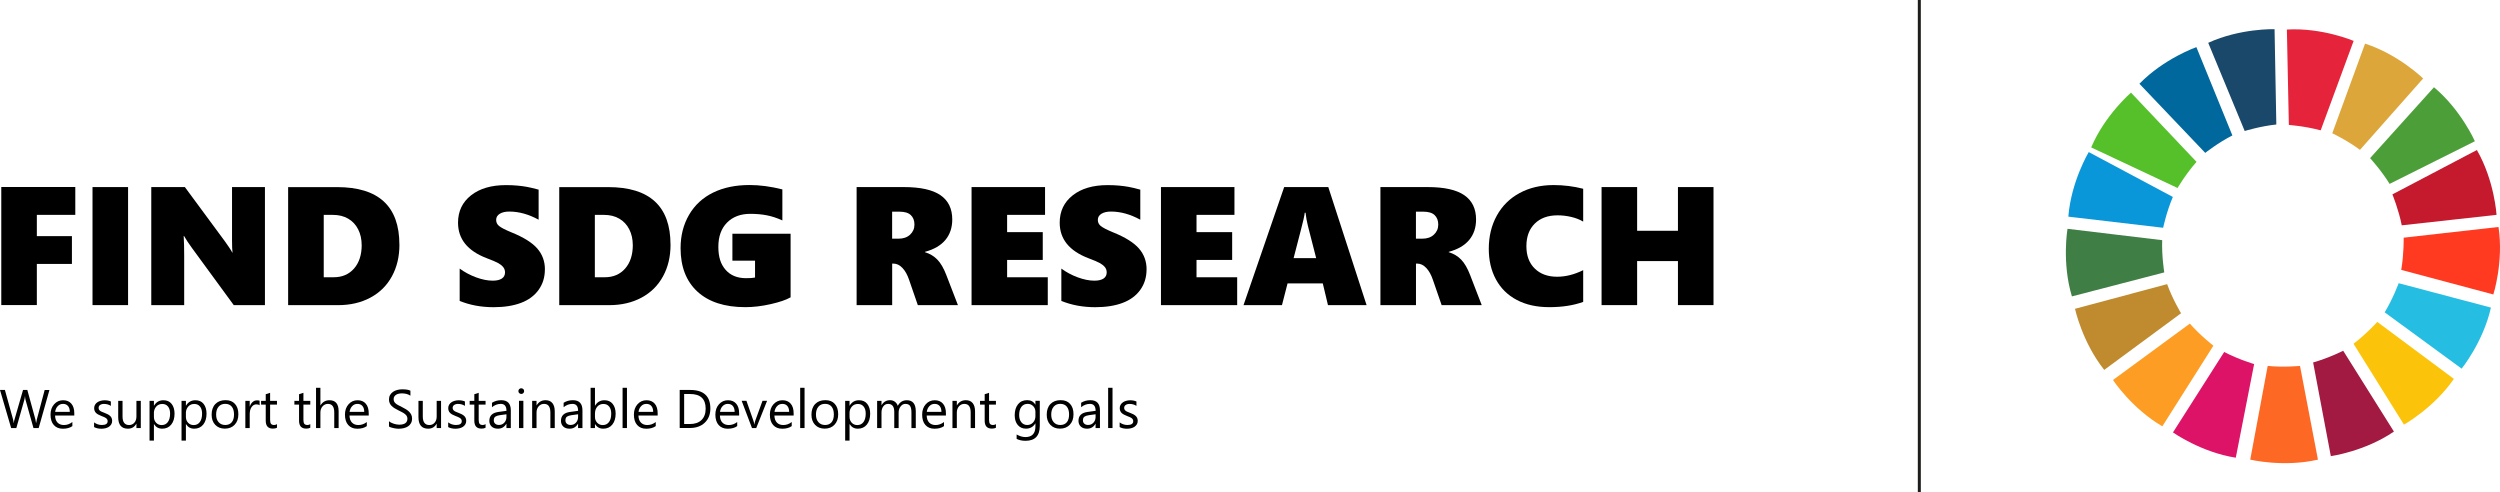 <?xml version="1.0" encoding="UTF-8"?><svg id="Layer_2" xmlns="http://www.w3.org/2000/svg" viewBox="0 0 622.89 122.63"><defs><style>.cls-1{fill:#56c02b;}.cls-2{fill:#0a97d9;}.cls-3{fill:#4c9f38;}.cls-4{fill:#a21942;}.cls-5{fill:#26bde2;}.cls-6{fill:#ff3a21;}.cls-7{fill:none;stroke:#1d1d1b;stroke-miterlimit:10;stroke-width:.75px;}.cls-8{fill:#3f7e44;}.cls-9{fill:#dd1367;}.cls-10{fill:#bf8b2e;}.cls-11{fill:#dda63a;}.cls-12{fill:#fcc30b;}.cls-13{fill:#00689d;}.cls-14{fill:#c5192d;}.cls-15{fill:#19486a;}.cls-16{fill:#fd6925;}.cls-17{fill:#fd9d24;}.cls-18{fill:#e5243b;}</style></defs><g id="Layer_1-2"><path d="m9.18,53.54v5.29h8.74v6.93h-8.74v10.25H.32v-29.41h18.44v6.93h-9.58Z"/><path d="m23.05,76.02v-29.41h8.86v29.41h-8.86Z"/><path d="m58.24,76.02l-10.38-14.19c-.82-1.12-1.49-2.13-2.01-3.04h-.08c.08,1.45.12,3.08.12,4.88v12.35h-8.2v-29.41h8.37l9.95,13.49c.12.18.27.39.45.64s.36.5.53.76.35.51.5.76c.16.25.28.46.36.66h.08c-.08-.6-.12-1.64-.12-3.12v-13.19h8.2v29.41h-7.77Z"/><path d="m99.52,60.95c0,2.98-.62,5.62-1.88,7.91-1.25,2.29-3.04,4.06-5.36,5.3s-5,1.87-8.04,1.87h-12.45v-29.41h12.18c10.36,0,15.54,4.78,15.54,14.33Zm-9.41.08c0-1.44-.29-2.73-.87-3.88-.58-1.15-1.41-2.04-2.49-2.67s-2.35-.94-3.81-.94h-2.28v15.54h2.48c2.12,0,3.81-.73,5.08-2.18,1.27-1.46,1.9-3.42,1.9-5.88Z"/><path d="m135.76,67.12c0,1.96-.52,3.66-1.57,5.11-1.04,1.45-2.51,2.53-4.4,3.24s-4.16,1.07-6.81,1.07c-3.08,0-5.89-.52-8.45-1.56v-8.06c1.23.9,2.59,1.63,4.08,2.18,1.49.55,2.88.83,4.16.83.97,0,1.72-.17,2.26-.52.53-.35.8-.86.8-1.53,0-.48-.13-.9-.4-1.26-.27-.36-.67-.7-1.21-1.02-.54-.31-1.54-.75-3-1.29-4.73-1.82-7.1-4.76-7.1-8.82,0-2.84,1.08-5.12,3.24-6.82,2.16-1.7,5.06-2.55,8.7-2.55,1.03,0,1.97.04,2.83.12s1.64.18,2.35.31c.71.12,1.69.36,2.96.7v7.49c-2.47-1.35-4.91-2.03-7.3-2.03-.98,0-1.78.18-2.38.55s-.9.88-.9,1.52.24,1.12.73,1.53c.49.4,1.5.93,3.05,1.57,3.05,1.23,5.21,2.58,6.47,4.04,1.27,1.46,1.9,3.2,1.9,5.21Z"/><path d="m167.07,60.95c0,2.98-.62,5.62-1.88,7.91-1.25,2.29-3.04,4.06-5.36,5.3s-5,1.87-8.04,1.87h-12.45v-29.41h12.18c10.36,0,15.54,4.78,15.54,14.33Zm-9.41.08c0-1.44-.29-2.73-.87-3.88-.58-1.15-1.41-2.04-2.49-2.67s-2.35-.94-3.81-.94h-2.28v15.54h2.48c2.12,0,3.81-.73,5.08-2.18,1.27-1.46,1.9-3.42,1.9-5.88Z"/><path d="m196.97,74.09c-1.11.63-2.76,1.19-4.96,1.69-2.2.5-4.3.75-6.3.75-5.15,0-9.13-1.29-11.94-3.87-2.8-2.58-4.2-6.19-4.2-10.84,0-3.12.71-5.89,2.12-8.31,1.41-2.42,3.41-4.26,5.98-5.52s5.6-1.89,9.08-1.89c2.56,0,5.28.36,8.18,1.09v7.73c-1.35-.62-2.65-1.04-3.9-1.28s-2.6-.36-4.08-.36c-2.43,0-4.37.73-5.81,2.19-1.44,1.46-2.16,3.47-2.16,6.03s.6,4.36,1.82,5.74c1.21,1.38,2.9,2.07,5.08,2.07,1.01,0,1.76-.05,2.24-.16v-4.2h-5.64v-6.71h14.5v15.83Z"/><path d="m228.68,76.02l-2.19-6.34c-.42-1.24-.97-2.22-1.65-2.93-.68-.71-1.41-1.07-2.2-1.07h-.35v10.34h-8.86v-29.41h11.77c4.12,0,7.15.67,9.12,2.02,1.96,1.35,2.94,3.37,2.94,6.06,0,2.02-.57,3.72-1.71,5.09-1.14,1.37-2.84,2.36-5.1,2.97v.08c1.24.38,2.28,1,3.11,1.87.83.86,1.57,2.14,2.22,3.83l2.89,7.49h-9.99Zm-.84-20.08c0-.98-.3-1.76-.9-2.34s-1.54-.86-2.83-.86h-1.83v6.73h1.6c1.19,0,2.15-.33,2.87-1s1.09-1.51,1.09-2.52Z"/><path d="m242.07,76.02v-29.41h18.31v6.93h-9.45v4.29h8.88v6.93h-8.88v4.33h10.13v6.93h-18.99Z"/><path d="m285.67,67.12c0,1.96-.52,3.66-1.57,5.11-1.04,1.45-2.51,2.53-4.4,3.24s-4.16,1.07-6.81,1.07c-3.08,0-5.89-.52-8.45-1.56v-8.06c1.23.9,2.59,1.63,4.08,2.18,1.49.55,2.88.83,4.16.83.97,0,1.72-.17,2.26-.52.53-.35.8-.86.8-1.53,0-.48-.13-.9-.4-1.26-.27-.36-.67-.7-1.21-1.02-.54-.31-1.54-.75-3-1.29-4.73-1.82-7.1-4.76-7.1-8.82,0-2.84,1.08-5.12,3.24-6.82,2.16-1.7,5.06-2.55,8.7-2.55,1.03,0,1.97.04,2.83.12s1.64.18,2.35.31c.71.12,1.69.36,2.96.7v7.49c-2.47-1.35-4.91-2.03-7.3-2.03-.98,0-1.78.18-2.38.55s-.9.88-.9,1.52.24,1.12.73,1.53c.49.4,1.5.93,3.05,1.57,3.05,1.23,5.21,2.58,6.47,4.04,1.27,1.46,1.9,3.2,1.9,5.21Z"/><path d="m289.26,76.02v-29.41h18.31v6.93h-9.45v4.29h8.88v6.93h-8.88v4.33h10.13v6.93h-18.99Z"/><path d="m330.87,76.02l-1.29-5.41h-8.78l-1.39,5.41h-9.58l10.13-29.41h10.99l9.54,29.41h-9.62Zm-5.58-23.01h-.21c-.03.33-.12.87-.29,1.62s-.99,3.98-2.48,9.68h5.62l-2.05-8c-.29-1.18-.49-2.28-.59-3.3Z"/><path d="m359.19,76.02l-2.19-6.34c-.42-1.24-.97-2.22-1.65-2.93-.68-.71-1.41-1.07-2.2-1.07h-.35v10.34h-8.86v-29.41h11.77c4.12,0,7.15.67,9.12,2.02,1.96,1.35,2.94,3.37,2.94,6.06,0,2.02-.57,3.72-1.71,5.09-1.14,1.37-2.84,2.36-5.1,2.97v.08c1.24.38,2.28,1,3.11,1.87.83.86,1.57,2.14,2.22,3.83l2.89,7.49h-9.99Zm-.84-20.08c0-.98-.3-1.76-.9-2.34s-1.54-.86-2.83-.86h-1.83v6.73h1.6c1.19,0,2.15-.33,2.87-1s1.09-1.51,1.09-2.52Z"/><path d="m394.46,75.22c-2.43.88-5.24,1.31-8.43,1.31s-5.83-.6-8.1-1.79-4-2.9-5.2-5.11c-1.2-2.21-1.79-4.75-1.79-7.64,0-3.1.67-5.87,2.01-8.29s3.23-4.29,5.68-5.61c2.45-1.32,5.26-1.98,8.45-1.98,2.54,0,5,.31,7.38.92v8.18c-.82-.49-1.8-.88-2.93-1.15s-2.28-.41-3.45-.41c-2.41,0-4.3.69-5.69,2.07-1.39,1.38-2.08,3.25-2.08,5.62s.69,4.21,2.08,5.57c1.39,1.36,3.24,2.04,5.57,2.04,2.15,0,4.31-.55,6.5-1.64v7.9Z"/><path d="m418.07,76.02v-10.97h-10.17v10.97h-8.86v-29.41h8.86v10.89h10.17v-10.89h8.86v29.41h-8.86Z"/><path d="m12.32,97.16l-2.68,9.49h-1.3l-1.95-6.93c-.08-.3-.14-.62-.15-.97h-.03c-.03.33-.08.64-.17.95l-1.97,6.95h-1.29l-2.78-9.49h1.22l2.02,7.28c.08.3.14.62.16.95h.03c.02-.23.09-.55.21-.95l2.1-7.28h1.07l2.01,7.33c.07.25.12.55.16.89h.03c.02-.23.08-.53.18-.91l1.94-7.3h1.2Z"/><path d="m18.5,103.53h-4.78c.02.76.22,1.34.61,1.75.39.41.92.62,1.6.62.76,0,1.46-.25,2.1-.75v1.02c-.6.43-1.38.65-2.36.65s-1.71-.31-2.26-.92c-.55-.61-.82-1.48-.82-2.6,0-1.05.3-1.91.9-2.58s1.34-1,2.23-1,1.57.29,2.06.86.73,1.37.73,2.39v.57Zm-1.11-.92c0-.63-.15-1.11-.45-1.46-.3-.35-.71-.52-1.24-.52s-.95.18-1.3.55c-.36.37-.58.85-.66,1.44h3.66Z"/><path d="m23.44,106.4v-1.16c.59.44,1.24.65,1.95.65.95,0,1.43-.32,1.43-.95,0-.18-.04-.33-.12-.46-.08-.13-.19-.24-.33-.33s-.3-.18-.49-.26c-.19-.08-.39-.16-.6-.24-.3-.12-.56-.24-.79-.36-.23-.12-.42-.26-.57-.41-.15-.15-.27-.33-.34-.52-.08-.19-.12-.42-.12-.68,0-.32.07-.6.22-.84.15-.24.34-.45.58-.61.24-.17.52-.29.83-.37.31-.08.63-.13.96-.13.59,0,1.11.1,1.57.3v1.1c-.5-.33-1.07-.49-1.72-.49-.2,0-.39.02-.55.07-.16.05-.3.11-.42.2-.12.08-.21.18-.27.3-.06.12-.09.25-.09.39,0,.18.03.32.09.44.06.12.16.23.28.32.12.09.27.18.45.25.18.07.38.16.6.24.3.11.57.23.81.35s.44.26.61.41c.17.15.3.33.39.53.09.2.14.43.14.71,0,.34-.07.63-.22.87-.15.25-.35.45-.59.62-.25.16-.53.28-.85.36s-.66.12-1.01.12c-.7,0-1.3-.13-1.81-.4Z"/><path d="m35.08,106.65h-1.09v-1.07h-.03c-.45.82-1.15,1.23-2.09,1.23-1.61,0-2.42-.96-2.42-2.88v-4.05h1.08v3.88c0,1.43.55,2.14,1.64,2.14.53,0,.97-.2,1.31-.59.34-.39.51-.9.51-1.53v-3.9h1.09v6.78Z"/><path d="m38.38,105.67h-.03v4.1h-1.09v-9.89h1.09v1.19h.03c.53-.9,1.31-1.35,2.34-1.35.87,0,1.56.3,2.04.91s.73,1.42.73,2.44c0,1.13-.28,2.04-.83,2.72-.55.68-1.31,1.02-2.26,1.02-.88,0-1.55-.38-2.03-1.14Zm-.03-2.73v.95c0,.56.18,1.04.54,1.43.36.39.83.59,1.39.59.66,0,1.17-.25,1.54-.75.37-.5.56-1.2.56-2.1,0-.76-.17-1.35-.52-1.77-.35-.43-.82-.64-1.42-.64-.63,0-1.14.22-1.52.66s-.58.99-.58,1.65Z"/><path d="m46.35,105.67h-.03v4.1h-1.09v-9.89h1.09v1.19h.03c.53-.9,1.31-1.35,2.34-1.35.87,0,1.56.3,2.04.91s.73,1.42.73,2.44c0,1.13-.28,2.04-.83,2.72-.55.68-1.31,1.02-2.26,1.02-.88,0-1.55-.38-2.03-1.14Zm-.03-2.73v.95c0,.56.18,1.04.54,1.43.36.39.83.59,1.39.59.66,0,1.17-.25,1.54-.75.37-.5.56-1.2.56-2.1,0-.76-.17-1.35-.52-1.77-.35-.43-.82-.64-1.42-.64-.63,0-1.14.22-1.52.66s-.58.99-.58,1.65Z"/><path d="m56.03,106.8c-1,0-1.8-.32-2.4-.95s-.9-1.47-.9-2.52c0-1.14.31-2.03.93-2.67.62-.64,1.46-.96,2.52-.96s1.8.31,2.36.93c.57.62.85,1.48.85,2.59s-.31,1.95-.92,2.6c-.61.65-1.43.98-2.46.98Zm.08-6.18c-.7,0-1.25.24-1.65.71-.41.47-.61,1.13-.61,1.96s.21,1.44.62,1.9c.41.46.96.7,1.65.7s1.24-.23,1.62-.68c.38-.45.57-1.1.57-1.94s-.19-1.5-.57-1.96-.92-.69-1.62-.69Z"/><path d="m64.67,100.97c-.19-.15-.46-.22-.82-.22-.46,0-.85.22-1.16.66-.31.44-.47,1.03-.47,1.79v3.45h-1.09v-6.78h1.09v1.4h.03c.15-.48.39-.85.71-1.12s.67-.4,1.07-.4c.28,0,.5.03.65.09v1.12Z"/><path d="m69,106.58c-.26.14-.59.21-1.01.21-1.19,0-1.78-.66-1.78-1.98v-4.01h-1.16v-.93h1.16v-1.65l1.09-.35v2.01h1.71v.93h-1.71v3.82c0,.45.08.78.23.97.15.19.41.29.77.29.27,0,.51-.07.71-.22v.93Z"/><path d="m77.3,106.58c-.26.14-.59.21-1.01.21-1.19,0-1.78-.66-1.78-1.98v-4.01h-1.16v-.93h1.16v-1.65l1.09-.35v2.01h1.71v.93h-1.71v3.82c0,.45.08.78.23.97s.41.29.77.29c.27,0,.51-.07.71-.22v.93Z"/><path d="m84.37,106.65h-1.09v-3.9c0-1.41-.53-2.12-1.57-2.12-.53,0-.97.2-1.34.61s-.54.93-.54,1.57v3.84h-1.09v-10.03h1.09v4.38h.03c.52-.86,1.26-1.28,2.22-1.28,1.53,0,2.29.92,2.29,2.76v4.18Z"/><path d="m91.86,103.53h-4.78c.02.76.22,1.34.61,1.75.39.41.92.62,1.6.62.76,0,1.46-.25,2.1-.75v1.02c-.6.43-1.38.65-2.36.65s-1.71-.31-2.26-.92c-.55-.61-.82-1.48-.82-2.6,0-1.05.3-1.91.9-2.58s1.34-1,2.23-1,1.57.29,2.06.86.73,1.37.73,2.39v.57Zm-1.11-.92c0-.63-.15-1.11-.45-1.46-.3-.35-.71-.52-1.24-.52s-.95.18-1.3.55c-.36.37-.58.85-.66,1.44h3.66Z"/><path d="m96.92,106.26v-1.31c.15.13.33.25.54.36.21.11.43.2.66.27.23.07.46.13.7.17.23.04.45.06.65.06.68,0,1.19-.13,1.53-.38.34-.25.51-.62.51-1.1,0-.26-.06-.48-.17-.67-.11-.19-.27-.36-.47-.52-.2-.16-.43-.31-.71-.45s-.56-.29-.88-.45c-.33-.17-.64-.34-.93-.51-.29-.17-.54-.36-.75-.57-.21-.21-.38-.44-.5-.71s-.18-.57-.18-.92c0-.43.09-.81.28-1.13.19-.32.44-.58.75-.79.31-.21.66-.36,1.06-.46.39-.1.8-.15,1.21-.15.93,0,1.62.11,2.04.34v1.25c-.56-.39-1.28-.58-2.16-.58-.24,0-.48.03-.73.08-.24.05-.46.13-.65.25-.19.11-.34.26-.46.44-.12.18-.18.4-.18.66,0,.24.05.45.14.63.09.18.22.34.4.48.18.15.39.29.65.42.25.14.54.29.88.45.34.17.66.34.97.53.31.19.57.39.8.62.23.22.41.47.55.75.13.27.2.59.2.94,0,.47-.09.86-.28,1.19-.18.32-.43.59-.74.79-.31.2-.67.35-1.07.44-.41.09-.83.14-1.28.14-.15,0-.33-.01-.56-.04-.22-.02-.45-.06-.67-.11-.23-.05-.45-.1-.65-.17s-.37-.14-.49-.23Z"/><path d="m109.89,106.65h-1.09v-1.07h-.03c-.45.82-1.15,1.23-2.09,1.23-1.61,0-2.42-.96-2.42-2.88v-4.05h1.08v3.88c0,1.43.55,2.14,1.64,2.14.53,0,.97-.2,1.31-.59.34-.39.51-.9.51-1.53v-3.9h1.09v6.78Z"/><path d="m111.67,106.4v-1.16c.59.44,1.24.65,1.95.65.95,0,1.43-.32,1.43-.95,0-.18-.04-.33-.12-.46-.08-.13-.19-.24-.33-.33-.14-.1-.3-.18-.49-.26-.19-.08-.39-.16-.61-.24-.3-.12-.56-.24-.79-.36-.23-.12-.42-.26-.57-.41s-.27-.33-.34-.52c-.08-.19-.12-.42-.12-.68,0-.32.07-.6.22-.84.14-.24.34-.45.58-.61.24-.17.52-.29.83-.37.31-.08.63-.13.96-.13.59,0,1.11.1,1.57.3v1.1c-.5-.33-1.07-.49-1.72-.49-.2,0-.39.02-.55.07-.16.05-.3.11-.42.2-.12.08-.21.18-.27.3s-.1.25-.1.39c0,.18.03.32.1.44.06.12.16.23.28.32.12.09.27.18.45.25.18.07.38.16.6.24.3.11.57.23.81.35s.44.26.61.41c.17.15.3.33.39.53.09.2.14.43.14.71,0,.34-.07.63-.22.87-.15.25-.34.45-.59.62-.25.16-.53.28-.85.36-.32.08-.66.12-1.01.12-.7,0-1.3-.13-1.81-.4Z"/><path d="m120.97,106.58c-.26.14-.59.21-1.01.21-1.19,0-1.78-.66-1.78-1.98v-4.01h-1.16v-.93h1.16v-1.65l1.09-.35v2.01h1.71v.93h-1.71v3.82c0,.45.08.78.23.97.15.19.41.29.77.29.27,0,.51-.07.71-.22v.93Z"/><path d="m127.27,106.65h-1.09v-1.06h-.03c-.47.81-1.17,1.22-2.08,1.22-.68,0-1.2-.18-1.58-.54-.38-.36-.57-.83-.57-1.42,0-1.27.75-2,2.24-2.21l2.03-.28c0-1.15-.47-1.73-1.4-1.73-.82,0-1.55.28-2.21.83v-1.11c.67-.42,1.43-.64,2.3-.64,1.59,0,2.39.84,2.39,2.53v4.41Zm-1.09-3.43l-1.63.22c-.5.07-.88.2-1.14.37-.26.18-.38.5-.38.95,0,.33.12.6.35.81.24.21.55.31.94.31.54,0,.98-.19,1.33-.57.35-.38.53-.85.53-1.43v-.67Z"/><path d="m129.87,98.15c-.19,0-.36-.07-.5-.2s-.21-.3-.21-.5.07-.37.21-.51.3-.2.5-.2.37.07.51.2.21.3.21.51-.07.36-.21.5c-.14.14-.31.21-.51.21Zm.53,8.5h-1.09v-6.78h1.09v6.78Z"/><path d="m138.22,106.65h-1.09v-3.86c0-1.44-.52-2.16-1.57-2.16-.54,0-.99.2-1.35.61s-.53.92-.53,1.55v3.86h-1.09v-6.78h1.09v1.12h.03c.51-.86,1.25-1.28,2.22-1.28.74,0,1.31.24,1.7.72s.59,1.17.59,2.07v4.14Z"/><path d="m145.12,106.65h-1.09v-1.06h-.03c-.47.81-1.17,1.22-2.08,1.22-.67,0-1.2-.18-1.58-.54-.38-.36-.57-.83-.57-1.42,0-1.27.74-2,2.24-2.21l2.03-.28c0-1.15-.47-1.73-1.4-1.73-.82,0-1.55.28-2.21.83v-1.11c.67-.42,1.43-.64,2.3-.64,1.59,0,2.39.84,2.39,2.53v4.41Zm-1.09-3.43l-1.63.22c-.5.07-.88.2-1.14.37-.26.18-.38.5-.38.95,0,.33.12.6.35.81.24.21.55.31.94.31.54,0,.98-.19,1.33-.57.35-.38.53-.85.53-1.43v-.67Z"/><path d="m148.27,105.67h-.03v.98h-1.09v-10.03h1.09v4.45h.03c.53-.9,1.31-1.35,2.34-1.35.87,0,1.55.3,2.04.91.49.61.74,1.42.74,2.44,0,1.13-.28,2.04-.83,2.72-.55.68-1.31,1.02-2.26,1.02-.9,0-1.57-.38-2.03-1.14Zm-.03-2.73v.95c0,.56.18,1.04.55,1.43.36.39.83.59,1.39.59.66,0,1.17-.25,1.55-.75s.56-1.2.56-2.1c0-.76-.17-1.35-.52-1.77-.35-.43-.82-.64-1.42-.64-.63,0-1.14.22-1.52.66-.38.44-.58.99-.58,1.65Z"/><path d="m156.21,106.65h-1.09v-10.03h1.09v10.03Z"/><path d="m163.85,103.53h-4.78c.02.76.22,1.34.61,1.75.39.41.92.62,1.6.62.76,0,1.46-.25,2.1-.75v1.02c-.6.43-1.38.65-2.36.65s-1.71-.31-2.26-.92c-.55-.61-.82-1.48-.82-2.6,0-1.05.3-1.91.9-2.58.6-.66,1.34-1,2.23-1s1.57.29,2.06.86c.49.57.73,1.37.73,2.39v.57Zm-1.11-.92c0-.63-.16-1.11-.45-1.46-.3-.35-.71-.52-1.24-.52s-.95.18-1.3.55c-.36.37-.58.85-.66,1.44h3.66Z"/><path d="m169.35,106.65v-9.49h2.62c3.34,0,5.02,1.54,5.02,4.62,0,1.46-.46,2.64-1.39,3.53s-2.17,1.33-3.73,1.33h-2.51Zm1.11-8.48v7.48h1.42c1.24,0,2.21-.33,2.9-1,.69-.67,1.04-1.61,1.04-2.83,0-2.43-1.29-3.65-3.88-3.65h-1.48Z"/><path d="m184.15,103.53h-4.78c.02.76.22,1.34.61,1.75.39.41.92.62,1.6.62.76,0,1.46-.25,2.1-.75v1.02c-.6.43-1.38.65-2.36.65s-1.71-.31-2.26-.92c-.55-.61-.82-1.48-.82-2.6,0-1.05.3-1.91.9-2.58.6-.66,1.34-1,2.23-1s1.57.29,2.06.86c.49.57.73,1.37.73,2.39v.57Zm-1.11-.92c0-.63-.16-1.11-.45-1.46-.3-.35-.71-.52-1.24-.52s-.95.18-1.3.55c-.36.37-.58.85-.66,1.44h3.66Z"/><path d="m191.12,99.87l-2.7,6.78h-1.06l-2.57-6.78h1.19l1.72,4.92c.13.36.21.68.24.95h.03c.04-.34.11-.65.21-.92l1.8-4.95h1.14Z"/><path d="m197.73,103.53h-4.78c.02.76.22,1.34.61,1.75.39.41.92.62,1.6.62.76,0,1.46-.25,2.1-.75v1.02c-.6.43-1.38.65-2.36.65s-1.71-.31-2.26-.92c-.55-.61-.82-1.48-.82-2.6,0-1.05.3-1.91.9-2.58.6-.66,1.34-1,2.23-1s1.57.29,2.06.86c.49.57.73,1.37.73,2.39v.57Zm-1.11-.92c0-.63-.16-1.11-.45-1.46-.3-.35-.71-.52-1.24-.52s-.95.18-1.3.55c-.36.37-.58.85-.66,1.44h3.66Z"/><path d="m200.46,106.65h-1.09v-10.03h1.09v10.03Z"/><path d="m205.48,106.8c-1,0-1.8-.32-2.4-.95s-.9-1.47-.9-2.52c0-1.14.31-2.03.93-2.67.62-.64,1.46-.96,2.52-.96s1.8.31,2.36.93c.57.62.85,1.48.85,2.59s-.31,1.95-.92,2.6c-.61.65-1.43.98-2.46.98Zm.08-6.18c-.7,0-1.25.24-1.65.71-.41.47-.61,1.13-.61,1.96s.21,1.44.62,1.9c.41.46.96.7,1.65.7s1.24-.23,1.62-.68c.38-.45.57-1.1.57-1.94s-.19-1.5-.57-1.96-.92-.69-1.62-.69Z"/><path d="m211.7,105.67h-.03v4.1h-1.09v-9.89h1.09v1.19h.03c.53-.9,1.31-1.35,2.34-1.35.87,0,1.56.3,2.04.91s.73,1.42.73,2.44c0,1.13-.28,2.04-.83,2.72-.55.68-1.31,1.02-2.26,1.02-.88,0-1.55-.38-2.03-1.14Zm-.03-2.73v.95c0,.56.18,1.04.54,1.43.36.39.83.59,1.39.59.66,0,1.17-.25,1.54-.75.37-.5.56-1.2.56-2.1,0-.76-.17-1.35-.52-1.77-.35-.43-.82-.64-1.42-.64-.63,0-1.14.22-1.52.66s-.58.99-.58,1.65Z"/><path d="m228.18,106.65h-1.09v-3.89c0-.75-.12-1.29-.35-1.63s-.62-.5-1.17-.5c-.46,0-.86.21-1.18.64-.32.42-.49.93-.49,1.52v3.86h-1.09v-4.02c0-1.33-.51-2-1.54-2-.48,0-.87.2-1.18.6-.31.4-.46.92-.46,1.56v3.86h-1.09v-6.78h1.09v1.07h.03c.48-.82,1.18-1.23,2.1-1.23.46,0,.87.13,1.21.39.34.26.58.6.71,1.02.5-.93,1.25-1.4,2.25-1.4,1.49,0,2.24.92,2.24,2.76v4.18Z"/><path d="m235.67,103.53h-4.78c.02.76.22,1.34.61,1.75.39.41.92.62,1.6.62.76,0,1.46-.25,2.1-.75v1.02c-.6.43-1.38.65-2.36.65s-1.71-.31-2.26-.92c-.55-.61-.82-1.48-.82-2.6,0-1.05.3-1.91.9-2.58s1.34-1,2.23-1,1.57.29,2.06.86.73,1.37.73,2.39v.57Zm-1.11-.92c0-.63-.15-1.11-.45-1.46-.3-.35-.71-.52-1.24-.52s-.95.18-1.3.55c-.36.37-.58.85-.66,1.44h3.66Z"/><path d="m242.94,106.65h-1.09v-3.86c0-1.44-.52-2.16-1.57-2.16-.54,0-.99.2-1.35.61-.35.41-.53.92-.53,1.55v3.86h-1.09v-6.78h1.09v1.12h.03c.51-.86,1.25-1.28,2.22-1.28.74,0,1.31.24,1.7.72.39.48.59,1.17.59,2.07v4.14Z"/><path d="m248.13,106.58c-.26.14-.59.21-1.01.21-1.19,0-1.78-.66-1.78-1.98v-4.01h-1.16v-.93h1.16v-1.65l1.09-.35v2.01h1.71v.93h-1.71v3.82c0,.45.08.78.23.97.15.19.41.29.77.29.27,0,.51-.07.71-.22v.93Z"/><path d="m259.07,106.1c0,2.49-1.19,3.73-3.57,3.73-.84,0-1.57-.16-2.2-.48v-1.09c.76.42,1.49.64,2.18.64,1.67,0,2.5-.89,2.5-2.66v-.74h-.03c-.52.86-1.29,1.3-2.33,1.3-.84,0-1.52-.3-2.03-.9-.51-.6-.77-1.41-.77-2.43,0-1.15.28-2.07.83-2.75.55-.68,1.31-1.02,2.27-1.02.91,0,1.59.37,2.03,1.1h.03v-.94h1.09v6.23Zm-1.09-2.52v-1c0-.54-.18-1-.55-1.38-.36-.38-.82-.58-1.36-.58-.67,0-1.19.24-1.57.73s-.57,1.17-.57,2.05c0,.75.18,1.36.55,1.81.36.45.85.68,1.45.68s1.1-.22,1.49-.65.57-.99.57-1.66Z"/><path d="m264.1,106.8c-1,0-1.8-.32-2.4-.95s-.9-1.47-.9-2.52c0-1.14.31-2.03.93-2.67.62-.64,1.46-.96,2.52-.96s1.8.31,2.37.93c.57.62.85,1.48.85,2.59s-.31,1.95-.92,2.6-1.43.98-2.46.98Zm.08-6.18c-.7,0-1.25.24-1.65.71s-.61,1.13-.61,1.96.21,1.44.61,1.9c.41.46.96.7,1.65.7s1.24-.23,1.62-.68c.38-.45.57-1.1.57-1.94s-.19-1.5-.57-1.96c-.38-.46-.92-.69-1.62-.69Z"/><path d="m274.06,106.65h-1.09v-1.06h-.03c-.47.81-1.17,1.22-2.08,1.22-.67,0-1.2-.18-1.58-.54-.38-.36-.57-.83-.57-1.42,0-1.27.74-2,2.24-2.21l2.03-.28c0-1.15-.47-1.73-1.4-1.73-.82,0-1.55.28-2.21.83v-1.11c.67-.42,1.43-.64,2.3-.64,1.59,0,2.39.84,2.39,2.53v4.41Zm-1.09-3.43l-1.63.22c-.5.07-.88.2-1.14.37-.26.18-.38.5-.38.95,0,.33.12.6.35.81.24.21.55.31.94.31.54,0,.98-.19,1.33-.57.35-.38.53-.85.53-1.43v-.67Z"/><path d="m277.19,106.65h-1.09v-10.03h1.09v10.03Z"/><path d="m278.97,106.4v-1.16c.59.44,1.24.65,1.95.65.95,0,1.43-.32,1.43-.95,0-.18-.04-.33-.12-.46-.08-.13-.19-.24-.33-.33-.14-.1-.3-.18-.49-.26s-.39-.16-.6-.24c-.3-.12-.56-.24-.79-.36s-.42-.26-.57-.41-.27-.33-.34-.52c-.08-.19-.12-.42-.12-.68,0-.32.07-.6.22-.84.15-.24.34-.45.58-.61.24-.17.52-.29.83-.37.31-.08.63-.13.96-.13.59,0,1.11.1,1.57.3v1.1c-.5-.33-1.07-.49-1.72-.49-.2,0-.39.02-.55.07-.16.05-.3.11-.42.2s-.21.18-.27.3c-.06.12-.1.25-.1.39,0,.18.03.32.1.44.06.12.16.23.28.32.12.09.27.18.45.25.18.07.38.16.6.24.3.11.57.23.81.35s.44.26.61.41c.17.15.3.33.39.53.09.2.14.43.14.71,0,.34-.07.63-.22.87s-.35.45-.59.62c-.25.16-.53.28-.85.36-.32.08-.66.12-1.01.12-.7,0-1.3-.13-1.81-.4Z"/><path class="cls-16" d="m565.01,91.17l-4.35,23.35s8.31,1.98,16.87,0l-4.47-23.35s-4.09.4-8.05,0Z"/><path class="cls-4" d="m576.33,90.31l4.41,23.34s8.46-1.17,15.72-6.12l-12.64-20.14s-3.67,1.85-7.5,2.92Z"/><path class="cls-12" d="m586.39,85.64l12.57,20.16s7.46-4.16,12.44-11.4l-19.08-14.19s-2.75,3.05-5.93,5.44Z"/><path class="cls-5" d="m594.16,77.82l19.17,14.03s5.38-6.64,7.3-15.21l-22.99-6.08s-1.41,3.86-3.48,7.25Z"/><path class="cls-6" d="m598.28,67.24l22.95,6.13s2.61-8.14,1.29-16.82l-23.63,2.67s.08,4.11-.61,8.02Z"/><path class="cls-14" d="m598.42,56.14l23.61-2.61s-.52-8.53-4.9-16.15l-21.05,11.05s1.56,3.8,2.33,7.7Z"/><path class="cls-3" d="m595.38,45.82l21.25-10.63s-3.44-7.82-10.19-13.45l-15.92,17.66s2.78,3.02,4.86,6.41Z"/><path class="cls-11" d="m588,37.34l15.74-17.79s-6.11-5.97-14.47-8.68l-8.17,22.33s3.71,1.76,6.9,4.14Z"/><path class="cls-18" d="m578.21,32.48l8.21-22.29s-7.86-3.35-16.63-2.83l.49,23.77s4.1.3,7.93,1.35Z"/><path class="cls-15" d="m567.16,31.02l-.44-23.75s-8.54-.26-16.53,3.4l9.09,21.97s3.92-1.21,7.88-1.62Z"/><path class="cls-13" d="m556.21,33.74l-8.97-22s-8.06,2.83-14.19,9.13l16.4,17.22s3.22-2.55,6.77-4.35Z"/><path class="cls-1" d="m547.28,40.33l-16.33-17.25s-6.49,5.56-9.92,13.65l21.52,10.11s2.08-3.54,4.73-6.51Z"/><path class="cls-2" d="m541.38,49.07l-20.96-11.18s-4.39,7.33-5.08,16.09l23.62,2.77s.85-4.02,2.42-7.67Z"/><path class="cls-8" d="m538.72,59.84l-23.59-2.83s-1.44,8.42,1.1,16.84l23.01-5.98s-.66-4.05-.52-8.03Z"/><path class="cls-10" d="m539.95,70.79l-22.95,6.15s1.8,8.35,7.28,15.22l19.14-14.11s-2.12-3.52-3.47-7.26Z"/><path class="cls-17" d="m545.61,80.63l-19.15,14.05s4.71,7.13,12.3,11.54l12.72-20.09s-3.25-2.51-5.87-5.51Z"/><path class="cls-9" d="m554.17,87.7l-12.76,20.04s6.97,4.94,15.65,6.3l4.57-23.33s-3.94-1.16-7.46-3.01Z"/><line class="cls-7" x1="478.21" x2="478.21" y2="122.63"/></g></svg>